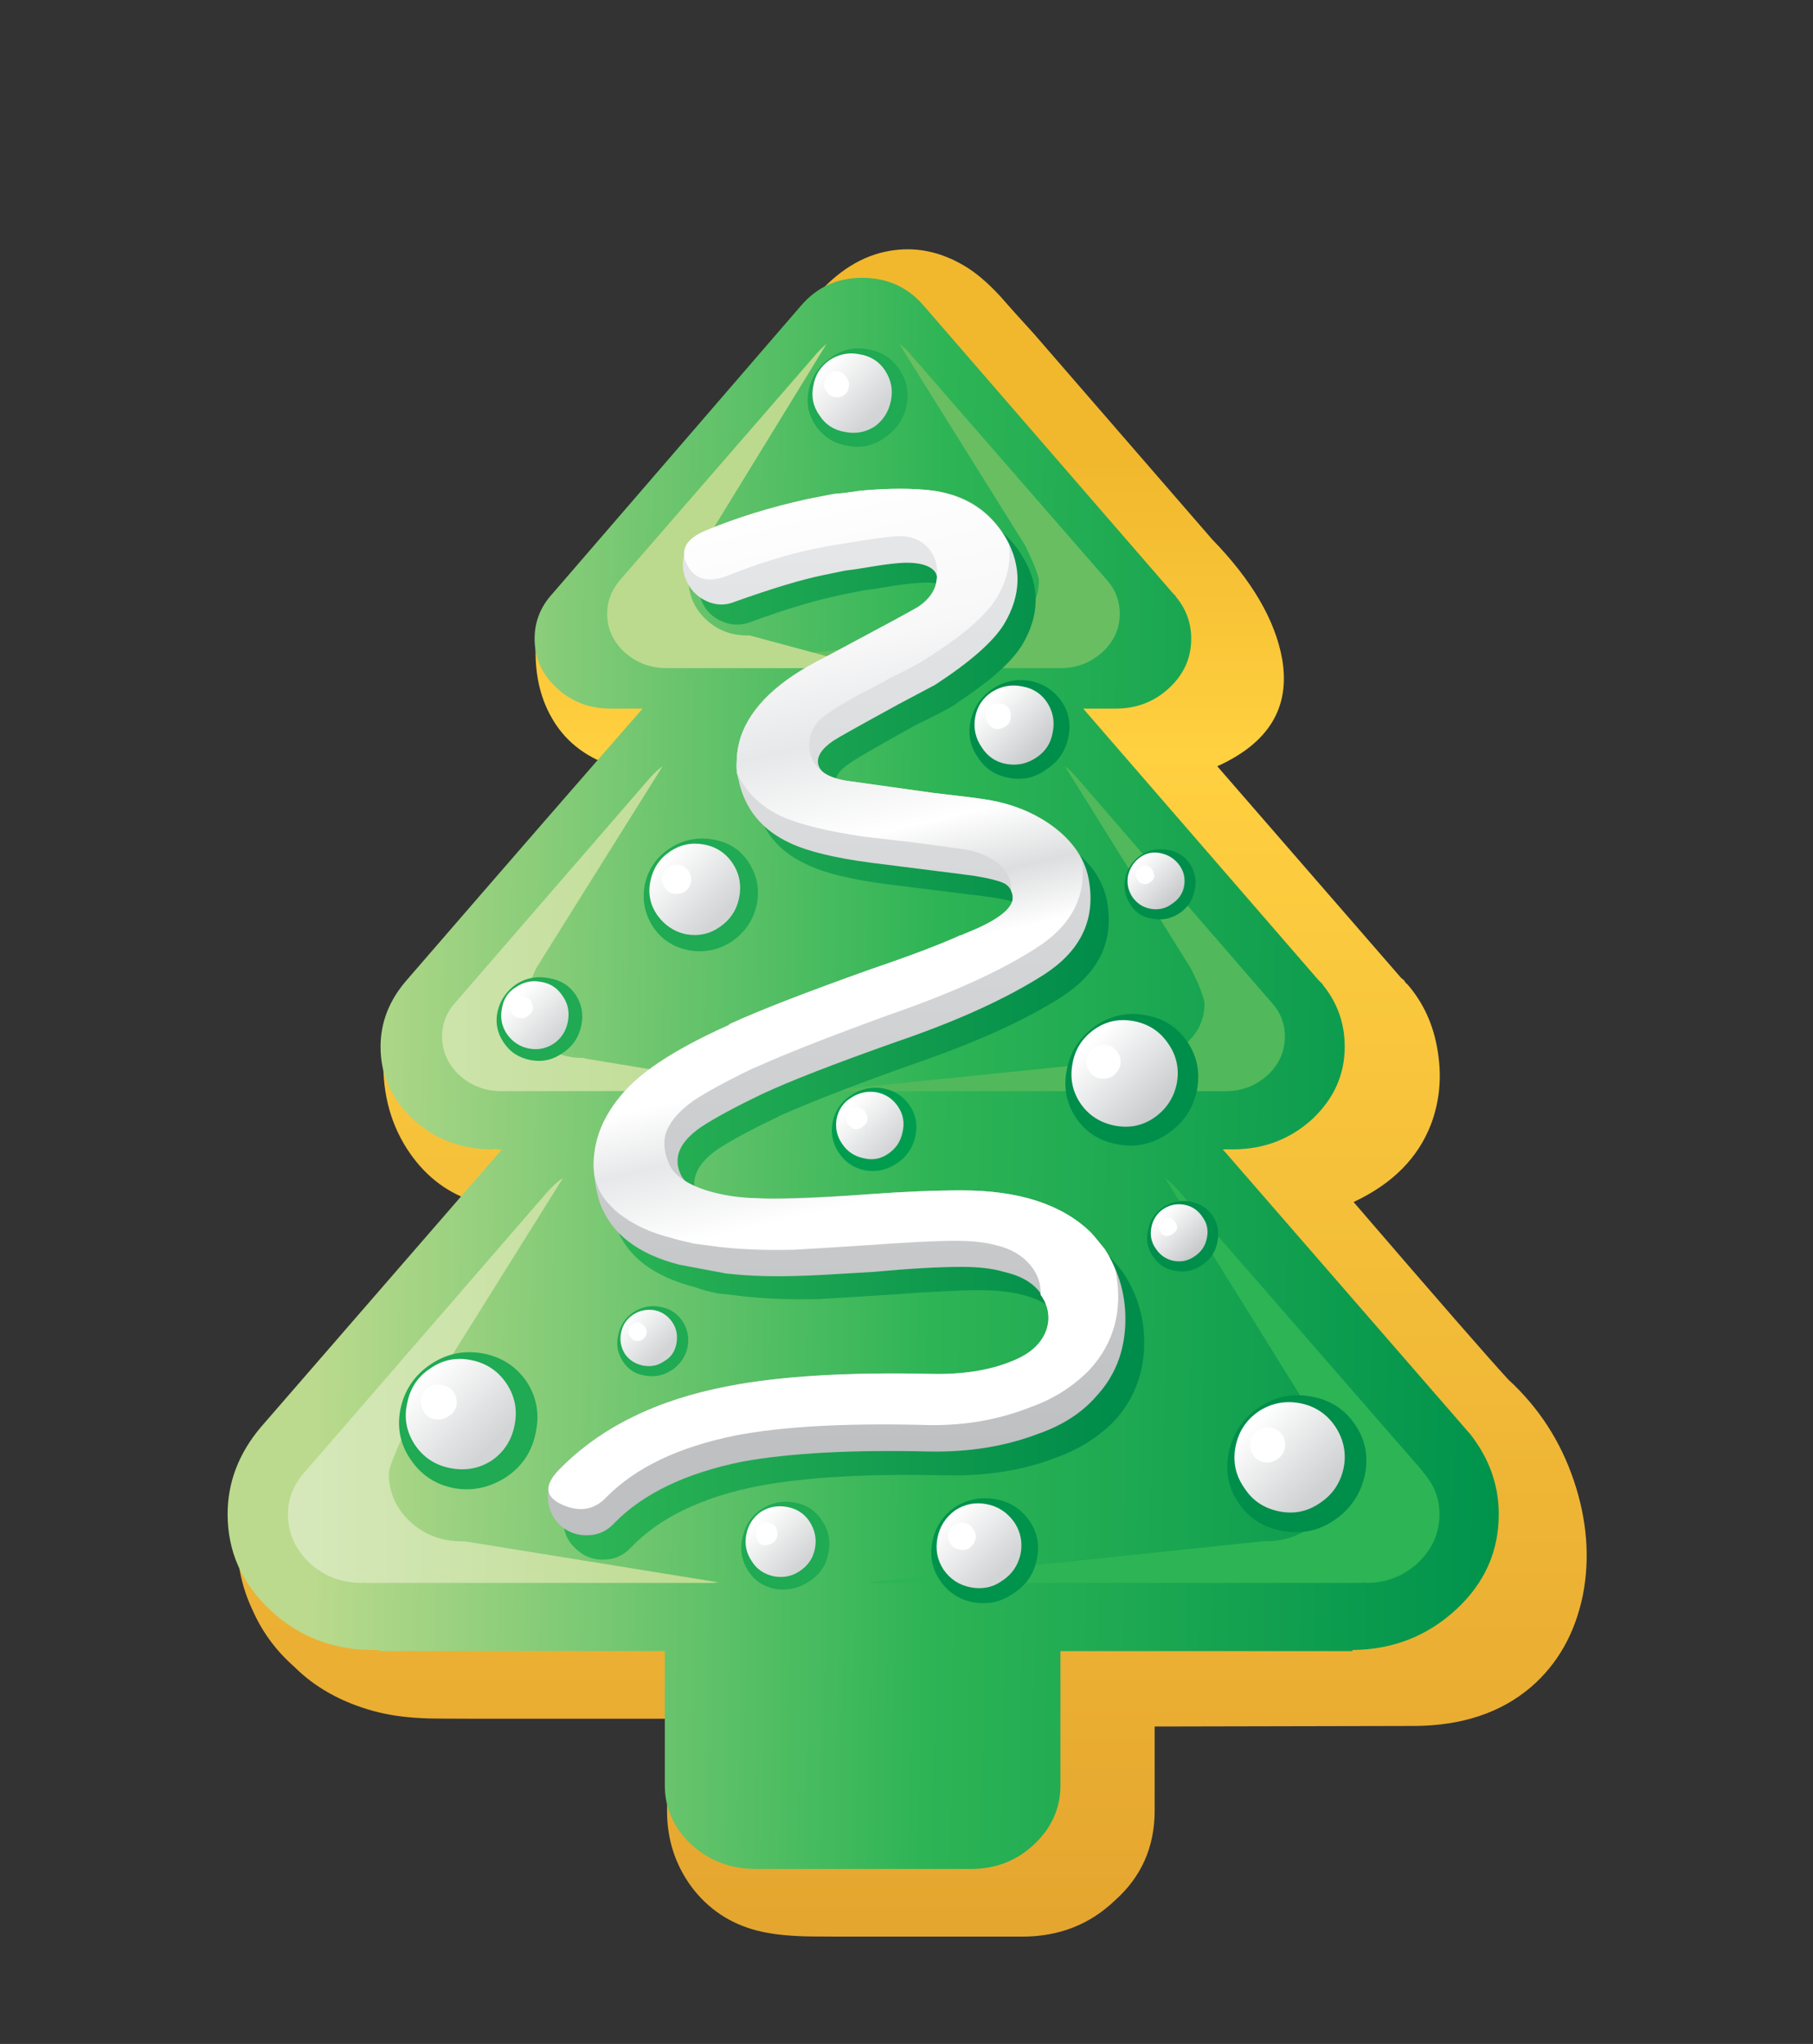<svg xmlns="http://www.w3.org/2000/svg" xmlns:xlink="http://www.w3.org/1999/xlink" preserveAspectRatio="none" width="284" height="320"><rect width="100%" height="100%" fill="#333333" stroke="none"/><defs><linearGradient id="a" gradientUnits="userSpaceOnUse" x1="311.85" y1="525.513" x2="311.85" y2="657.188" spreadMethod="pad"><stop offset="0%" stop-color="#F1B82D"/><stop offset="20%" stop-color="#FFD040"/><stop offset="100%" stop-color="#E5A62F"/></linearGradient><linearGradient id="b" gradientUnits="userSpaceOnUse" x1="258.438" y1="580.063" x2="365.263" y2="581.938" spreadMethod="pad"><stop offset="0%" stop-color="#BBDA8D"/><stop offset="52.157%" stop-color="#2DB455"/><stop offset="100%" stop-color="#00934C"/></linearGradient><linearGradient id="c" gradientUnits="userSpaceOnUse" x1="297.45" y1="608.55" x2="248.55" y2="608.55" spreadMethod="pad"><stop offset="0%" stop-color="#BBDA8D"/><stop offset="100%" stop-color="#DBEBC3"/></linearGradient><linearGradient id="d" gradientUnits="userSpaceOnUse" x1="302.475" y1="567.8" x2="263.225" y2="567.8" spreadMethod="pad"><stop offset="0%" stop-color="#BBDA8D"/><stop offset="100%" stop-color="#D0E5B0"/></linearGradient><linearGradient id="e" gradientUnits="userSpaceOnUse" x1="329.487" y1="577.3" x2="283.313" y2="577.3" spreadMethod="pad"><stop offset="0%" stop-color="#008C4A"/><stop offset="100%" stop-color="#2DB455"/></linearGradient><linearGradient id="f" gradientUnits="userSpaceOnUse" x1="305.05" y1="614.55" x2="305.05" y2="529.35" spreadMethod="pad"><stop offset="0%" stop-color="#BEC0C2"/><stop offset="100%" stop-color="#E7E8E9"/></linearGradient><linearGradient id="g" gradientUnits="userSpaceOnUse" x1="289.5" y1="530.663" x2="310.2" y2="620.337" spreadMethod="pad"><stop offset="0%" stop-color="#FFF"/><stop offset="16.078%" stop-color="#F8F8F9"/><stop offset="25.098%" stop-color="#E7E8E9"/><stop offset="34.902%" stop-color="#FFF"/><stop offset="41.176%" stop-color="#DDDEDF"/><stop offset="47.059%" stop-color="#FFF"/><stop offset="56.078%" stop-color="#FFF"/><stop offset="61.961%" stop-color="#E7E8E9"/><stop offset="69.804%" stop-color="#FFF"/><stop offset="100%" stop-color="#FFF"/></linearGradient><linearGradient id="h" gradientUnits="userSpaceOnUse" x1="289.5" y1="561.5" x2="294.6" y2="566.6" spreadMethod="pad"><stop offset="0%" stop-color="#FFF"/><stop offset="100%" stop-color="#D2D4D5"/></linearGradient><linearGradient id="i" gradientUnits="userSpaceOnUse" x1="328.075" y1="577.925" x2="334.025" y2="583.875" spreadMethod="pad"><stop offset="0%" stop-color="#FFF"/><stop offset="100%" stop-color="#CACCCE"/></linearGradient><linearGradient id="j" gradientUnits="userSpaceOnUse" x1="342.713" y1="612.263" x2="348.887" y2="618.438" spreadMethod="pad"><stop offset="0%" stop-color="#FFF"/><stop offset="100%" stop-color="#CED0D1"/></linearGradient><linearGradient id="k" gradientUnits="userSpaceOnUse" x1="267.763" y1="608.212" x2="273.938" y2="614.387" spreadMethod="pad"><stop offset="0%" stop-color="#FFF"/><stop offset="100%" stop-color="#D2D4D5"/></linearGradient><linearGradient id="l" gradientUnits="userSpaceOnUse" x1="318.838" y1="547.188" x2="323.262" y2="551.612" spreadMethod="pad"><stop offset="0%" stop-color="#FFF"/><stop offset="100%" stop-color="#CACCCE"/></linearGradient><linearGradient id="m" gradientUnits="userSpaceOnUse" x1="315.225" y1="620.775" x2="319.975" y2="625.525" spreadMethod="pad"><stop offset="0%" stop-color="#FFF"/><stop offset="100%" stop-color="#D2D4D5"/></linearGradient><linearGradient id="n" gradientUnits="userSpaceOnUse" x1="303.988" y1="517.038" x2="308.412" y2="521.462" spreadMethod="pad"><stop offset="0%" stop-color="#FFF"/><stop offset="100%" stop-color="#D2D4D5"/></linearGradient><linearGradient id="o" gradientUnits="userSpaceOnUse" x1="306.275" y1="583.725" x2="310.025" y2="587.475" spreadMethod="pad"><stop offset="0%" stop-color="#FFF"/><stop offset="100%" stop-color="#D2D4D5"/></linearGradient><linearGradient id="p" gradientUnits="userSpaceOnUse" x1="276.113" y1="573.862" x2="279.887" y2="577.638" spreadMethod="pad"><stop offset="0%" stop-color="#FFF"/><stop offset="100%" stop-color="#D2D4D5"/></linearGradient><linearGradient id="q" gradientUnits="userSpaceOnUse" x1="286.163" y1="602.813" x2="289.337" y2="605.987" spreadMethod="pad"><stop offset="0%" stop-color="#FFF"/><stop offset="100%" stop-color="#D2D4D5"/></linearGradient><linearGradient id="r" gradientUnits="userSpaceOnUse" x1="297.975" y1="621.075" x2="301.925" y2="625.025" spreadMethod="pad"><stop offset="0%" stop-color="#FFF"/><stop offset="100%" stop-color="#D2D4D5"/></linearGradient><linearGradient id="s" gradientUnits="userSpaceOnUse" x1="334.363" y1="593.663" x2="337.537" y2="596.837" spreadMethod="pad"><stop offset="0%" stop-color="#FFF"/><stop offset="100%" stop-color="#C8CACC"/></linearGradient><linearGradient id="t" gradientUnits="userSpaceOnUse" x1="332.163" y1="561.813" x2="335.337" y2="564.987" spreadMethod="pad"><stop offset="0%" stop-color="#FFF"/><stop offset="100%" stop-color="#CACCCE"/></linearGradient><path fill="#FFF" fill-opacity="0" d="M284 0H0v320h284V0z" id="u"/><path fill="#F1B82D" d="M317.55 514q-2.1-2.6-5.55-2.6-3.35 0-5.45 2.6l-22.45 25.9v.1q-1.6 1.7-1.6 4 0 2.6 2 4.45t4.85 1.85h.2v.05h2.65l-21.3 24.4v.1q-2.3 2.45-2.3 5.9 0 3.8 2.95 6.55 2.95 2.7 7.05 2.7h.45v.1h.5l-21.75 25v.05q-3 3.25-3 7.8 0 5.05 3.85 8.65 3.85 3.55 9.3 3.55h.5l.1.1h25.7v12.1q0 3.1 2.4 5.35 2.35 2.25 5.7 2.25h19.45q3.35 0 5.75-2.25t2.4-5.35v-12.1h26.35v-.1q5.45 0 9.3-3.55 3.9-3.6 3.9-8.65 0-3.75-2.95-7.65-3.8-4.3-5.55-6.35l-16.45-18.85h1.1v-.1q4.1 0 7-2.7 2.95-2.75 2.95-6.55 0-3.05-1.95-5.5l-.1-.05-.35-.5-21.25-24.35h2.95v-.05q2.8 0 4.85-1.85 2-1.85 2-4.45 0-2.45-2.75-5.75-3.25-3.4-4.3-4.55L317.55 514z" id="v"/><path fill="url(#a)" d="M304.55 510.6l-.8.85q-3.95 4.45-9.1 11.15-5.65 7.3-9.7 13.4-.75 1.1-3.95 4-2.3 2.05-2.3 3.95v.05l-.8-1.8q-.15 3.75 1.4 6.5 1.75 3.15 5.45 4.4-2.9 3.3-12.1 12.3-7.8 8.7-7.8 15.35l-.7-1.15q-.1 4.85 2.4 8.45 2.3 3.3 5.95 4.4l-19.3 22.1.15.25-.95 1.7-.35.8q-1.1 2.65-1.1 5.65 0 3.35 1.4 6.3 1.3 2.95 3.75 5.1 2.8 2.8 7.15 4 2 .55 4.45.65.65.05 4.5.05h17.55v8.3q0 3.85 2.2 6.85 2.25 3 5.9 3.95 1.55.4 3.75.5.7.05 3.95.05h16.25q4.95 0 8.35-3.25 3.6-3.2 3.6-8.1v-7.6l23.5-.05q6.4-.05 10.45-3.5 3.65-3.15 4.7-8.35.95-4.95-.8-10.2-1.8-5.4-5.95-9.2-2.8-3.05-13.95-16 5.25-2.45 7-7.05 1.15-3.1.6-6.5-.55-3.6-2.8-6.15h-.05l-.2-.3-.25-.2-16.6-19.1q7-3.15 5.85-9.7-.95-5.25-6.3-10.75l-16.05-18.5q-2.1-2.3-3.05-3.4-1.75-1.9-3.3-2.8-3.05-1.8-6.25-1.4-3.75.45-6.85 3.85-.15.1.55.05.75-.05.55.1z" id="w"/><path fill="url(#b)" d="M312.9 511.6q-2.15-2.5-5.55-2.5-3.35 0-5.5 2.5l-22.45 26q-1.6 1.75-1.6 4.05 0 2.6 2 4.45t4.85 1.85h2.9q-7.15 8.15-21.3 24.5-2.35 2.7-2.35 6 0 3.8 2.95 6.55 2.95 2.7 7.1 2.7l.4-.05v.05h.5l-21.75 25.05q-3 3.55-3 7.85 0 5.05 3.85 8.65 3.85 3.6 9.3 3.6h.55l.05.1h25.7v12.1q0 3.1 2.4 5.35 2.45 2.2 5.8 2.2h19.4q3.35 0 5.7-2.2 2.4-2.25 2.4-5.35v-12.1h26.35v-.1q5.45-.05 9.35-3.65 3.85-3.55 3.85-8.6 0-3.95-2.6-7.25l-.05-.05-22.25-25.6h1.05q4.1-.05 7.05-2.75 2.9-2.75 2.9-6.5 0-3.15-1.95-5.55l-.05-.1-.4-.4-21.2-24.45h2.95q2.8 0 4.8-1.85t2-4.45q0-2.1-1.35-3.75l-.05-.1-.25-.25-22.5-25.95z" id="x"/><path fill="#51B95B" d="M304.25 582.4l.45.05h35.45q2.2 0 3.8-1.45 1.55-1.45 1.55-3.5 0-1.75-1.25-3.1l-17.55-20.25q-.5-.6-1.05-1l11.35 18.2.65 1.35q.6 1.45.6 1.85 0 2.05-1.55 3.5-1.6 1.4-3.8 1.4h-.2v.05l-28.45 2.9z" id="y"/><path fill="#69BE62" d="M311.8 516.1q-.4-.55-1.1-1.05l11.4 18.25.6 1.3q.6 1.4.6 1.8 0 2.05-1.55 3.5-1.55 1.45-3.75 1.45h-.2l-28.45 2.95h35.9q2.2 0 3.8-1.45 1.55-1.45 1.55-3.45 0-1.8-1.25-3.15L311.8 516.1z" id="z"/><path fill="#2DB455" d="M308 626.75l.55.05h44v-.05l.3.05q2.7 0 4.65-1.8 1.95-1.85 1.95-4.4 0-2.2-1.55-3.85h.05l-21.9-25.15q-.65-.8-1.35-1.3l14.1 22.7q0 .05.8 1.7.8 1.75.8 2.25 0 2.55-1.95 4.35-2 1.75-4.7 1.75h-.25l-35.5 3.7z" id="A"/><path fill="#BBDA8D" d="M285.6 536.25q-1.25 1.4-1.25 3.15 0 2 1.55 3.45 1.6 1.45 3.8 1.45h18.45l-10.95-2.95h-.25q-2.15 0-3.7-1.45-1.55-1.5-1.55-3.5 0-.4.65-1.8l.6-1.3 11.2-18.25q-.7.6-1.05 1.05l-17.5 20.15z" id="B"/><path fill="url(#c)" d="M280.35 590.3q-.6.35-1.45 1.3l-21.8 25.15q-1.55 1.7-1.55 3.85 0 2.55 1.95 4.4 1.95 1.8 4.7 1.8l.2-.05v.05h31.45l.55-.05-22.9-3.7h-.25q-2.75 0-4.65-1.75-1.95-1.8-1.95-4.35 0-.5.75-2.25.75-1.65.75-1.7l14.2-22.7z" id="C"/><path fill="url(#d)" d="M282.3 579.5v-.05h-.25q-2.15 0-3.7-1.4-1.6-1.45-1.6-3.5 0-.4.6-1.85l.6-1.35 11.4-18.2q-.55.4-1.1 1L270.7 574.4q-1.25 1.35-1.25 3.1 0 2.05 1.55 3.5 1.6 1.45 3.8 1.45h.2q24.7 0 24.85-.05l-17.55-2.9z" id="D"/><path fill="url(#e)" d="M294.9 533.65q-1.35.5-1.95 1.85-.6 1.35-.1 2.7.55 1.35 1.9 1.9 1.3.55 2.65 0 4.65-1.7 8.05-2.4l1.95-.4q.9-.1 2.65-.4 1.55-.25 2.6-.3 1.75-.1 2.55.5.8.6.35 1.75-.45 1-1.65 1.75-.65.4-2.15 1.2l-6.3 3.45q-6.3 3.05-7.55 7.1-.35 1.15-.35 2.05-.1 1.05.2 2.05.85 3.85 4.6 5.55 2.3 1.15 7.35 1.8l9.25 1.15q2.2.35 2.95.75.65.45.7 1.35 0 1.15-1.4 1.95-.15.1-2.4 1l-.95.35q-3.05 1.3-8.2 3.1-8.85 3.1-12.75 5h-.05q-6.45 3.05-8.95 5.6-4.75 4.55-2.75 10.6 1.45 4.05 7.2 5.5.75.3 2.05.55.65.05 2.2.25 3.15.35 6.85.25 1.85-.1 6.5-.4 5.4-.4 8.05-.4 2.15 0 3.75.4 3.6.85 4 3.75.45 3-3.35 4.5-3.3 1.25-7.3 1.05-11.3-.25-18.25 1.1-9.85 1.9-15.45 7.6-1 1.05-1 2.5.05 1.45 1.1 2.4 1.1 1.05 2.5 1 1.45 0 2.45-1.05 3.9-4.1 11.6-5.6 6.45-1.2 16.9-.95 5.55.1 9.9-1.6 3.1-1.1 5.3-3.35 2.45-2.7 2.65-6.5.15-3.75-1.9-6.85-.95-1.2-1.4-1.6-3.8-3.8-11.5-3.8-3.7 0-8.55.45-7.6.5-10.95.35-2.55-.25-3.25-.4-2.15-.5-2.75-1.7-1.1-2.35 1.8-4.4 2-1.3 5.5-2.95l.05-.05q4.65-2.05 12.15-4.7 8.55-2.95 13.35-6.05 4.95-3.2 4.15-8.35-.45-3-3.35-5.1-2.7-1.95-6.3-2.45-2.8-.4-4.5-.55l-7.85-1.2q-2.25-.3-2.5-1.4-.3-1.05 1.35-2.1 1.1-.75 5.9-3.4 2.2-1.05 3.3-1.7 2.6-1.75 3.8-2.8 1.65-1.4 2.45-2.7 2.35-3.95.15-7.75-2.1-3.75-6.55-4.35-2.75-.35-6.7 0-1.6.25-2.35.3l-2.3.45q-3.45.75-9.15 2.8z" id="E"/><path fill="url(#f)" d="M302.45 529.05q-5 1.1-9.1 2.8-1.35.5-1.9 1.85-.55 1.3 0 2.6.55 1.35 1.85 1.95 1.3.6 2.6.05 5.05-1.8 8-2.4l1.95-.4q.9-.1 2.65-.4 1.55-.25 2.6-.3 1.7-.05 2.5.5t.35 1.65q-.45 1.1-1.6 1.85-.7.4-2.15 1.2l-6.25 3.35q-6.15 3.05-7.55 7.15-.35 1.15-.35 2-.15.95.2 2v.1q.9 3.75 4.55 5.45 2.4 1.15 7.35 1.8l9.1 1.15q2.25.35 3 .75.7.45.7 1.35 0 1.15-1.35 1.95-.4.2-2.4.95l-.95.4h-.05q-2.75 1.25-8.05 3.05-8.85 3.15-12.75 4.95l-.1.1q-6.15 2.75-8.9 5.45-4.55 4.75-2.7 10.6 1.5 4.1 7.15 5.55l4.25.8h.05q3.05.35 6.8.2.75 0 6.45-.35 4.85-.45 7.95-.45 2.3 0 3.8.45 3.55.8 4 3.7.4 2.95-3.4 4.4-3 1.2-7.2 1.1-11.25-.25-18.25 1.1-9.75 1.85-15.3 7.55-1.05 1.1-1 2.5.05 1.45 1.05 2.45 1.1 1 2.5.95 1.45 0 2.45-1.1 3.9-4 11.6-5.55 6.45-1.15 16.8-.9 5.4.1 9.85-1.6 3.3-1.15 5.25-3.4 2.45-2.65 2.6-6.45.15-3.7-1.85-6.8-1-1.25-1.3-1.55-3.9-3.75-11.6-3.75-3.7 0-8.45.35-7.45.5-10.85.35-2.65-.25-3.3-.35-2.1-.5-2.75-1.75-1.1-2.3 1.8-4.3 1.9-1.25 5.45-2.95l.1-.05q3.75-1.75 12.1-4.7 8.2-2.8 13.3-6.05 4.9-3.15 4.1-8.3-.4-2.95-3.3-5.1-2.65-1.95-6.35-2.45-.95-.15-4.45-.55l-7.85-1.1q-2.2-.35-2.5-1.45-.25-1.05 1.35-2.15.6-.4 5.9-3.3l3.3-1.75q4.75-3.1 6.2-5.45 2.35-3.9.2-7.75-2.15-3.7-6.55-4.3-2.75-.35-6.6 0-1.65.25-2.45.3l-2.3.45z" id="F"/><path fill="url(#g)" d="M302.45 529.05q-5 1.1-9.1 2.8-2.8 1.1-1.8 3.1 1 2.05 3.7 1 4.25-1.7 8-2.45 1.45-.3 1.95-.35 3.8-.65 5.25-.75 1.8-.1 2.85 1.05 1.2 1.3.65 3.5-.3 1.1-1.55 1.85-.7.4-2.2 1.2l-6.25 3.35q-6.15 3.05-7.55 7.15-.35 1.15-.35 2v1.25q1.25 2.65 4.1 3.95 2.35 1.05 7.35 1.8 1.8.2 4.75.55l4.4.6q1.4.25 2.45.9 1.75 1.05 1.7 2.85.9 1.7-3.6 3.6l-.95.4h-.05q-2.75 1.25-8.05 3.05-8.85 3.15-12.75 4.95l-.1.1q-6.15 2.75-8.9 5.45-2.8 2.85-3.2 6-.25 1.75.25 3 .45 1.25 1.85 2.45 2 1.6 4.9 2.3.4.15 2 .5l2.25.3q3.1.35 6.8.25 1.85-.1 6.45-.4 5.5-.4 8-.4 2.4 0 3.75.4 1.95.45 3.05 1.75 1.05 1.25.95 2.7 1.1 1.55.5 3.25-.7 1.85-3.2 2.8-3 1.2-7.2 1.1-11.25-.25-18.25 1.1-9.75 1.85-15.3 7.55-2.05 2.1.3 3.15 2.35 1.05 4-.7 3.95-4 11.65-5.55 6.25-1.2 16.8-.95 5.25.2 9.8-1.6 3.1-1.1 5.3-3.35 3.35-3.6 2.4-8.85-.3-.95-1-2.05-1-1.25-1.3-1.55-3.9-3.75-11.6-3.75-3.7 0-8.45.35-7.05.55-10.15.35-2.3-.05-4.45-.7-2.6-.85-3.3-2.25-.7-1.5-.4-2.75.45-1.6 2.55-3.1 1.9-1.25 5.45-2.95l.15-.05q3.85-1.75 11.95-4.7 8.55-2.95 13.35-6.05 4.75-3 4.15-7.9-1.1-2.2-3.6-3.7-2.45-1.45-5.4-1.85-.95-.15-4.45-.55l-7.85-1.1q-1.2-.2-2-.7-1.4-1-1.3-2.7.1-1.6 1.5-2.55 1.15-.8 2.85-1.75 2-1 3-1.6 2.5-1.2 3.35-1.8 4.8-3.05 6.2-5.4 1.4-2.3 1.1-4.8-.9-1.85-2.65-3.15-1.85-1.35-4.15-1.7-2.75-.35-6.6 0-1.65.25-2.45.3l-2.3.45z" id="G"/><path fill="#1FAA53" d="M293.85 559.75q-2.05-.35-3.85.8-1.8 1.2-2.25 3.25-.4 2.1.75 3.85 1.15 1.7 3.25 2.1 2.1.35 3.85-.8 1.8-1.25 2.25-3.35.4-2.05-.75-3.8-1.1-1.7-3.25-2.05z" id="H"/><path fill="url(#h)" d="M293.05 560.2q-1.65-.3-3.05.65t-1.75 2.65q-.35 1.65.6 3.05 1 1.4 2.6 1.75 1.7.3 3.05-.65 1.4-.95 1.75-2.6.35-1.7-.55-3.1-.95-1.45-2.65-1.75z" id="I"/><path fill="#FFF" d="M290.9 562.05q-.55-.1-1 .2-.5.3-.6.85-.1.5.25 1 .25.45.85.55.5.05.95-.2.45-.3.55-.85.1-.5-.2-1-.3-.45-.8-.55z" id="J"/><path fill="#008E4B" d="M332.9 575.6q-2.4-.45-4.45.95-2.1 1.45-2.6 3.85-.55 2.4.8 4.45 1.35 2 3.8 2.4 2.4.45 4.45-.95 2.1-1.4 2.65-3.85.5-2.45-.85-4.45t-3.8-2.4z" id="K"/><path fill="url(#i)" d="M331.95 576.15q-2-.4-3.6.7-1.65 1.15-2 3.05-.4 2 .7 3.65 1.1 1.6 3.05 2 2 .4 3.6-.7 1.65-1.15 2.05-3.1.35-1.95-.75-3.55-1.1-1.65-3.05-2.05z" id="L"/><path fill="#FFF" d="M329.45 578.3q-.65-.15-1.15.2-.55.4-.7 1-.1.65.25 1.15.35.55 1 .65.6.1 1.1-.2.55-.4.7-1 .1-.65-.25-1.15-.35-.55-.95-.65z" id="M"/><path fill="#008E4B" d="M347.9 610q-2.55-.5-4.7.95-2.15 1.45-2.75 4-.55 2.55.85 4.6 1.4 2.1 3.95 2.55 2.55.5 4.7-.95 2.15-1.45 2.75-4 .55-2.55-.85-4.6-1.4-2.1-3.95-2.55z" id="N"/><path fill="url(#j)" d="M346.9 610.6q-2.05-.4-3.8.75-1.65 1.15-2.05 3.15-.4 2.05.8 3.75 1.1 1.7 3.15 2.1 2 .4 3.65-.75 1.7-1.1 2.15-3.15.4-2-.75-3.75-1.15-1.7-3.15-2.1z" id="O"/><path fill="#FFF" d="M344.25 612.8q-.65-.1-1.2.25-.55.35-.65 1-.15.65.2 1.15.35.6 1 .7.65.15 1.2-.25.55-.35.7-1 .1-.6-.2-1.15-.35-.55-1.05-.7z" id="P"/><path fill="#1FAA53" d="M273.1 606.1q-2.55-.45-4.7 1-2.15 1.45-2.7 4-.5 2.5.9 4.55 1.4 2.1 3.9 2.6 2.5.45 4.75-1 2.15-1.45 2.65-4 .55-2.55-.85-4.65-1.45-2.05-3.95-2.5z" id="Q"/><path fill="url(#k)" d="M272.05 606.7q-2-.4-3.65.75-1.7 1.1-2.1 3.15-.45 2 .7 3.75 1.15 1.7 3.2 2.1 2.05.4 3.75-.7 1.65-1.15 2.05-3.2.4-2.05-.75-3.75-1.15-1.7-3.2-2.1z" id="R"/><path fill="#FFF" d="M269.45 608.95q-.7-.15-1.2.2-.55.35-.7 1-.1.65.25 1.2.35.6 1.05.7.6.1 1.2-.3.55-.3.7-.95.1-.7-.25-1.2-.4-.55-1.05-.65z" id="S"/><path fill="#008E4B" d="M322.5 545.45q-1.85-.3-3.35.7-1.6 1.1-2 2.9-.4 1.8.65 3.3 1 1.55 2.85 1.85 1.8.35 3.3-.75 1.6-1 2-2.85.4-1.85-.6-3.3-1.05-1.5-2.85-1.85z" id="T"/><path fill="url(#l)" d="M321.8 545.95q-1.45-.3-2.75.5-1.25.85-1.5 2.3-.25 1.45.6 2.7.8 1.25 2.25 1.5t2.7-.6q1.2-.8 1.45-2.25.3-1.45-.5-2.7-.8-1.2-2.25-1.45z" id="U"/><path fill="#FFF" d="M319.85 547.5q-.5-.1-.85.2-.4.25-.45.7-.1.5.15.85.6.9 1.6.3.4-.25.45-.7.1-.5-.15-.9t-.75-.45z" id="V"/><path fill="#00934C" d="M319.4 619.25q-1.95-.35-3.65.7-1.65 1.15-2.05 3.1-.4 1.95.7 3.55 1.1 1.6 3 1.95 1.95.35 3.6-.8 1.7-1.1 2.1-3 .45-1.95-.65-3.55-1.1-1.6-3.05-1.95z" id="W"/><path fill="url(#m)" d="M318.6 619.7q-1.55-.3-2.85.55-1.3.95-1.6 2.5-.3 1.55.55 2.85.9 1.3 2.45 1.6 1.6.3 2.85-.6 1.3-.85 1.65-2.4.3-1.55-.55-2.85-.95-1.35-2.5-1.65z" id="X"/><path fill="#FFF" d="M316.6 621.4q-.5-.1-.9.15-1 .75-.35 1.75.25.4.8.5.5.1.9-.15.95-.85.3-1.75-.25-.4-.75-.5z" id="Y"/><path fill="#1FAA53" d="M307.85 515.55q-1.8-.35-3.3.75-1.55 1-2 2.85-.4 1.8.6 3.25 1.05 1.55 2.9 1.85 1.8.35 3.3-.7 1.6-1.1 2-2.85.4-1.8-.65-3.35-1-1.5-2.85-1.8z" id="Z"/><path fill="url(#n)" d="M307.15 516q-1.45-.3-2.7.5-1.25.85-1.5 2.35-.3 1.45.55 2.65.8 1.25 2.3 1.5 1.45.3 2.7-.5 1.15-.85 1.45-2.3.3-1.45-.5-2.7-.8-1.25-2.3-1.5z" id="aa"/><path fill="#FFF" d="M305.25 517.55q-.45-.1-.85.2-.4.25-.45.7-.1.5.15.85.25.45.75.55.45.1.85-.15.4-.3.45-.75.1-.5-.2-.85-.25-.45-.7-.55z" id="ab"/><path fill="#009D4F" d="M309.25 582.2q-1.55-.25-2.85.6-1.35.85-1.7 2.4-.3 1.55.55 2.8.85 1.3 2.4 1.6 1.55.25 2.85-.65 1.3-.85 1.65-2.4.35-1.55-.5-2.8-.85-1.25-2.4-1.55z" id="ac"/><path fill="url(#o)" d="M308.65 582.55q-1.25-.2-2.3.5-1.05.65-1.3 1.9-.2 1.25.5 2.25.7 1.05 1.95 1.3 1.2.3 2.2-.4 1.05-.7 1.3-1.95.3-1.25-.4-2.3-.7-1.05-1.95-1.3z" id="ad"/><path fill="#FFF" d="M307.05 583.9q-.45-.05-.8.15-.3.25-.35.65-.05.4.15.7.55.8 1.3.3.8-.55.3-1.35-.25-.35-.6-.45z" id="ae"/><path fill="#1FAA53" d="M279.05 572.25q-1.55-.3-2.9.55-1.35.95-1.7 2.5-.3 1.5.55 2.75.85 1.3 2.45 1.6 1.55.3 2.9-.65 1.3-.85 1.65-2.4.35-1.55-.5-2.85-.85-1.25-2.45-1.5z" id="af"/><path fill="url(#p)" d="M278.4 572.6q-1.2-.25-2.25.45-1.1.65-1.3 1.95-.25 1.25.45 2.3.75 1.05 1.95 1.3 1.25.25 2.3-.45 1-.7 1.25-1.95.25-1.3-.45-2.3-.7-1.1-1.95-1.3z" id="ag"/><path fill="#FFF" d="M276.8 573.9q-.4-.05-.7.2-.8.5-.3 1.4.25.3.65.35.4.1.7-.15.8-.5.3-1.4-.25-.3-.65-.4z" id="ah"/><path fill="#1FAA53" d="M289.1 601.9q-1.25-.25-2.4.5-1.1.75-1.35 2.05-.3 1.25.4 2.35t2 1.3q1.3.25 2.45-.5 1.1-.75 1.4-2.05.25-1.25-.45-2.35-.75-1.1-2.05-1.3z" id="ai"/><path fill="url(#q)" d="M288.6 602.2q-1.05-.15-1.9.4-.9.6-1.1 1.65-.2 1 .35 1.9.6.85 1.65 1.05 1.05.2 1.9-.4.9-.5 1.1-1.6.2-1.1-.4-1.95-.6-.85-1.6-1.05z" id="aj"/><path fill="#FFF" d="M287.75 603.7q-.6-.7-1.15-.2-.25.15-.3.45-.1.35.1.6.45.7 1.15.3.6-.5.2-1.15z" id="ak"/><path fill="#1FAA53" d="M301.25 619.55q-1.65-.3-3.05.65-1.3.9-1.65 2.55-.35 1.65.55 3 .85 1.3 2.45 1.6 1.65.25 3.05-.7 1.4-.9 1.7-2.5.35-1.6-.55-2.95-.85-1.35-2.5-1.65z" id="al"/><path fill="url(#r)" d="M300.6 619.95q-1.3-.25-2.4.45-1.05.75-1.3 2.05-.25 1.3.5 2.4.65 1.05 1.95 1.35 1.3.25 2.35-.45 1.15-.75 1.4-2.05.25-1.3-.5-2.45-.7-1.05-2-1.3z" id="am"/><path fill="#FFF" d="M298.85 621.35q-.4-.05-.75.15-.3.25-.35.7-.05.4.15.75.15.35.55.45.4.05.8-.2.35-.2.45-.6.05-.45-.15-.85-.25-.3-.7-.4z" id="an"/><path fill="#008E4B" d="M336.95 592.4q-1.3-.2-2.4.5-1.15.75-1.4 2.1-.3 1.3.45 2.35.7 1.1 2 1.3 1.3.25 2.4-.5 1.15-.75 1.4-2.05.3-1.3-.4-2.4-.75-1.05-2.05-1.3z" id="ao"/><path fill="url(#s)" d="M336.45 592.7q-1.05-.2-1.95.4-.85.6-1.05 1.65-.2 1.05.4 1.9.6.9 1.6 1.1 1.05.2 1.9-.4.9-.6 1.1-1.6.25-1.05-.35-1.9-.6-.95-1.65-1.15z" id="ap"/><path fill="#FFF" d="M335.35 595.35q.75-.5.2-1.15-.15-.25-.45-.3-.35-.1-.6.1-.7.4-.25 1.15.4.6 1.1.2z" id="aq"/><path fill="#008E4B" d="M334.95 560.7q-1.35-.25-2.5.5-1.1.8-1.35 2.05-.25 1.25.45 2.35.65 1.1 2 1.3 1.3.25 2.45-.5 1.1-.75 1.35-2.05.3-1.25-.4-2.35t-2-1.3z" id="ar"/><path fill="url(#t)" d="M334.35 561q-1.05-.25-1.9.35-.85.6-1.1 1.65-.2 1.05.4 1.95.6.85 1.6 1.05 1.05.2 1.9-.4.95-.6 1.15-1.6.2-1.05-.4-1.9-.6-.85-1.65-1.1z" id="as"/><path fill="#FFF" d="M333.55 562.5q-.5-.7-1.15-.25-.25.2-.35.5-.05.35.15.65.15.3.5.35.35.1.65-.15.6-.35.2-1.1z" id="at"/></defs><use xlink:href="#u"/><use xlink:href="#v" transform="matrix(1.736 0 0 1.736 -398.518 -840.302)"/><use xlink:href="#w" transform="matrix(1.736 0 0 1.736 -398.518 -840.302)"/><use xlink:href="#x" transform="matrix(1.736 0 0 1.736 -398.518 -840.302)"/><use xlink:href="#y" transform="matrix(1.736 0 0 1.736 -398.518 -840.302)"/><use xlink:href="#z" transform="matrix(1.736 0 0 1.736 -398.518 -840.302)"/><use xlink:href="#A" transform="matrix(1.736 0 0 1.736 -398.518 -840.302)"/><use xlink:href="#B" transform="matrix(1.736 0 0 1.736 -398.518 -840.302)"/><use xlink:href="#C" transform="matrix(1.736 0 0 1.736 -398.518 -840.302)"/><use xlink:href="#D" transform="matrix(1.736 0 0 1.736 -398.518 -840.302)"/><use xlink:href="#E" transform="matrix(1.736 0 0 1.736 -398.518 -840.302)"/><use xlink:href="#F" transform="matrix(1.736 0 0 1.736 -398.518 -840.302)"/><use xlink:href="#G" transform="matrix(1.736 0 0 1.736 -398.518 -840.302)"/><use xlink:href="#H" transform="matrix(1.736 0 0 1.736 -398.518 -840.302)"/><use xlink:href="#I" transform="matrix(1.736 0 0 1.736 -398.518 -840.302)"/><use xlink:href="#J" transform="matrix(1.736 0 0 1.736 -398.518 -840.302)"/><use xlink:href="#K" transform="matrix(1.736 0 0 1.736 -398.518 -840.302)"/><use xlink:href="#L" transform="matrix(1.736 0 0 1.736 -398.518 -840.302)"/><use xlink:href="#M" transform="matrix(1.736 0 0 1.736 -398.518 -840.302)"/><use xlink:href="#N" transform="matrix(1.736 0 0 1.736 -398.518 -840.302)"/><use xlink:href="#O" transform="matrix(1.736 0 0 1.736 -398.518 -840.302)"/><use xlink:href="#P" transform="matrix(1.736 0 0 1.736 -398.518 -840.302)"/><use xlink:href="#Q" transform="matrix(1.736 0 0 1.736 -398.518 -840.302)"/><use xlink:href="#R" transform="matrix(1.736 0 0 1.736 -398.518 -840.302)"/><use xlink:href="#S" transform="matrix(1.736 0 0 1.736 -398.518 -840.302)"/><use xlink:href="#T" transform="matrix(1.736 0 0 1.736 -398.518 -840.302)"/><use xlink:href="#U" transform="matrix(1.736 0 0 1.736 -398.518 -840.302)"/><use xlink:href="#V" transform="matrix(1.736 0 0 1.736 -398.518 -840.302)"/><use xlink:href="#W" transform="matrix(1.736 0 0 1.736 -398.518 -840.302)"/><use xlink:href="#X" transform="matrix(1.736 0 0 1.736 -398.518 -840.302)"/><use xlink:href="#Y" transform="matrix(1.736 0 0 1.736 -398.518 -840.302)"/><use xlink:href="#Z" transform="matrix(1.736 0 0 1.736 -398.518 -840.302)"/><use xlink:href="#aa" transform="matrix(1.736 0 0 1.736 -398.518 -840.302)"/><use xlink:href="#ab" transform="matrix(1.736 0 0 1.736 -398.518 -840.302)"/><use xlink:href="#ac" transform="matrix(1.736 0 0 1.736 -398.518 -840.302)"/><use xlink:href="#ad" transform="matrix(1.736 0 0 1.736 -398.518 -840.302)"/><use xlink:href="#ae" transform="matrix(1.736 0 0 1.736 -398.518 -840.302)"/><use xlink:href="#af" transform="matrix(1.736 0 0 1.736 -398.518 -840.302)"/><use xlink:href="#ag" transform="matrix(1.736 0 0 1.736 -398.518 -840.302)"/><use xlink:href="#ah" transform="matrix(1.736 0 0 1.736 -398.518 -840.302)"/><use xlink:href="#ai" transform="matrix(1.736 0 0 1.736 -398.518 -840.302)"/><use xlink:href="#aj" transform="matrix(1.736 0 0 1.736 -398.518 -840.302)"/><use xlink:href="#ak" transform="matrix(1.736 0 0 1.736 -398.518 -840.302)"/><use xlink:href="#al" transform="matrix(1.736 0 0 1.736 -398.518 -840.302)"/><use xlink:href="#am" transform="matrix(1.736 0 0 1.736 -398.518 -840.302)"/><use xlink:href="#an" transform="matrix(1.736 0 0 1.736 -398.518 -840.302)"/><use xlink:href="#ao" transform="matrix(1.736 0 0 1.736 -398.518 -840.302)"/><use xlink:href="#ap" transform="matrix(1.736 0 0 1.736 -398.518 -840.302)"/><use xlink:href="#aq" transform="matrix(1.736 0 0 1.736 -398.518 -840.302)"/><use xlink:href="#ar" transform="matrix(1.736 0 0 1.736 -398.518 -840.302)"/><use xlink:href="#as" transform="matrix(1.736 0 0 1.736 -398.518 -840.302)"/><use xlink:href="#at" transform="matrix(1.736 0 0 1.736 -398.518 -840.302)"/></svg>